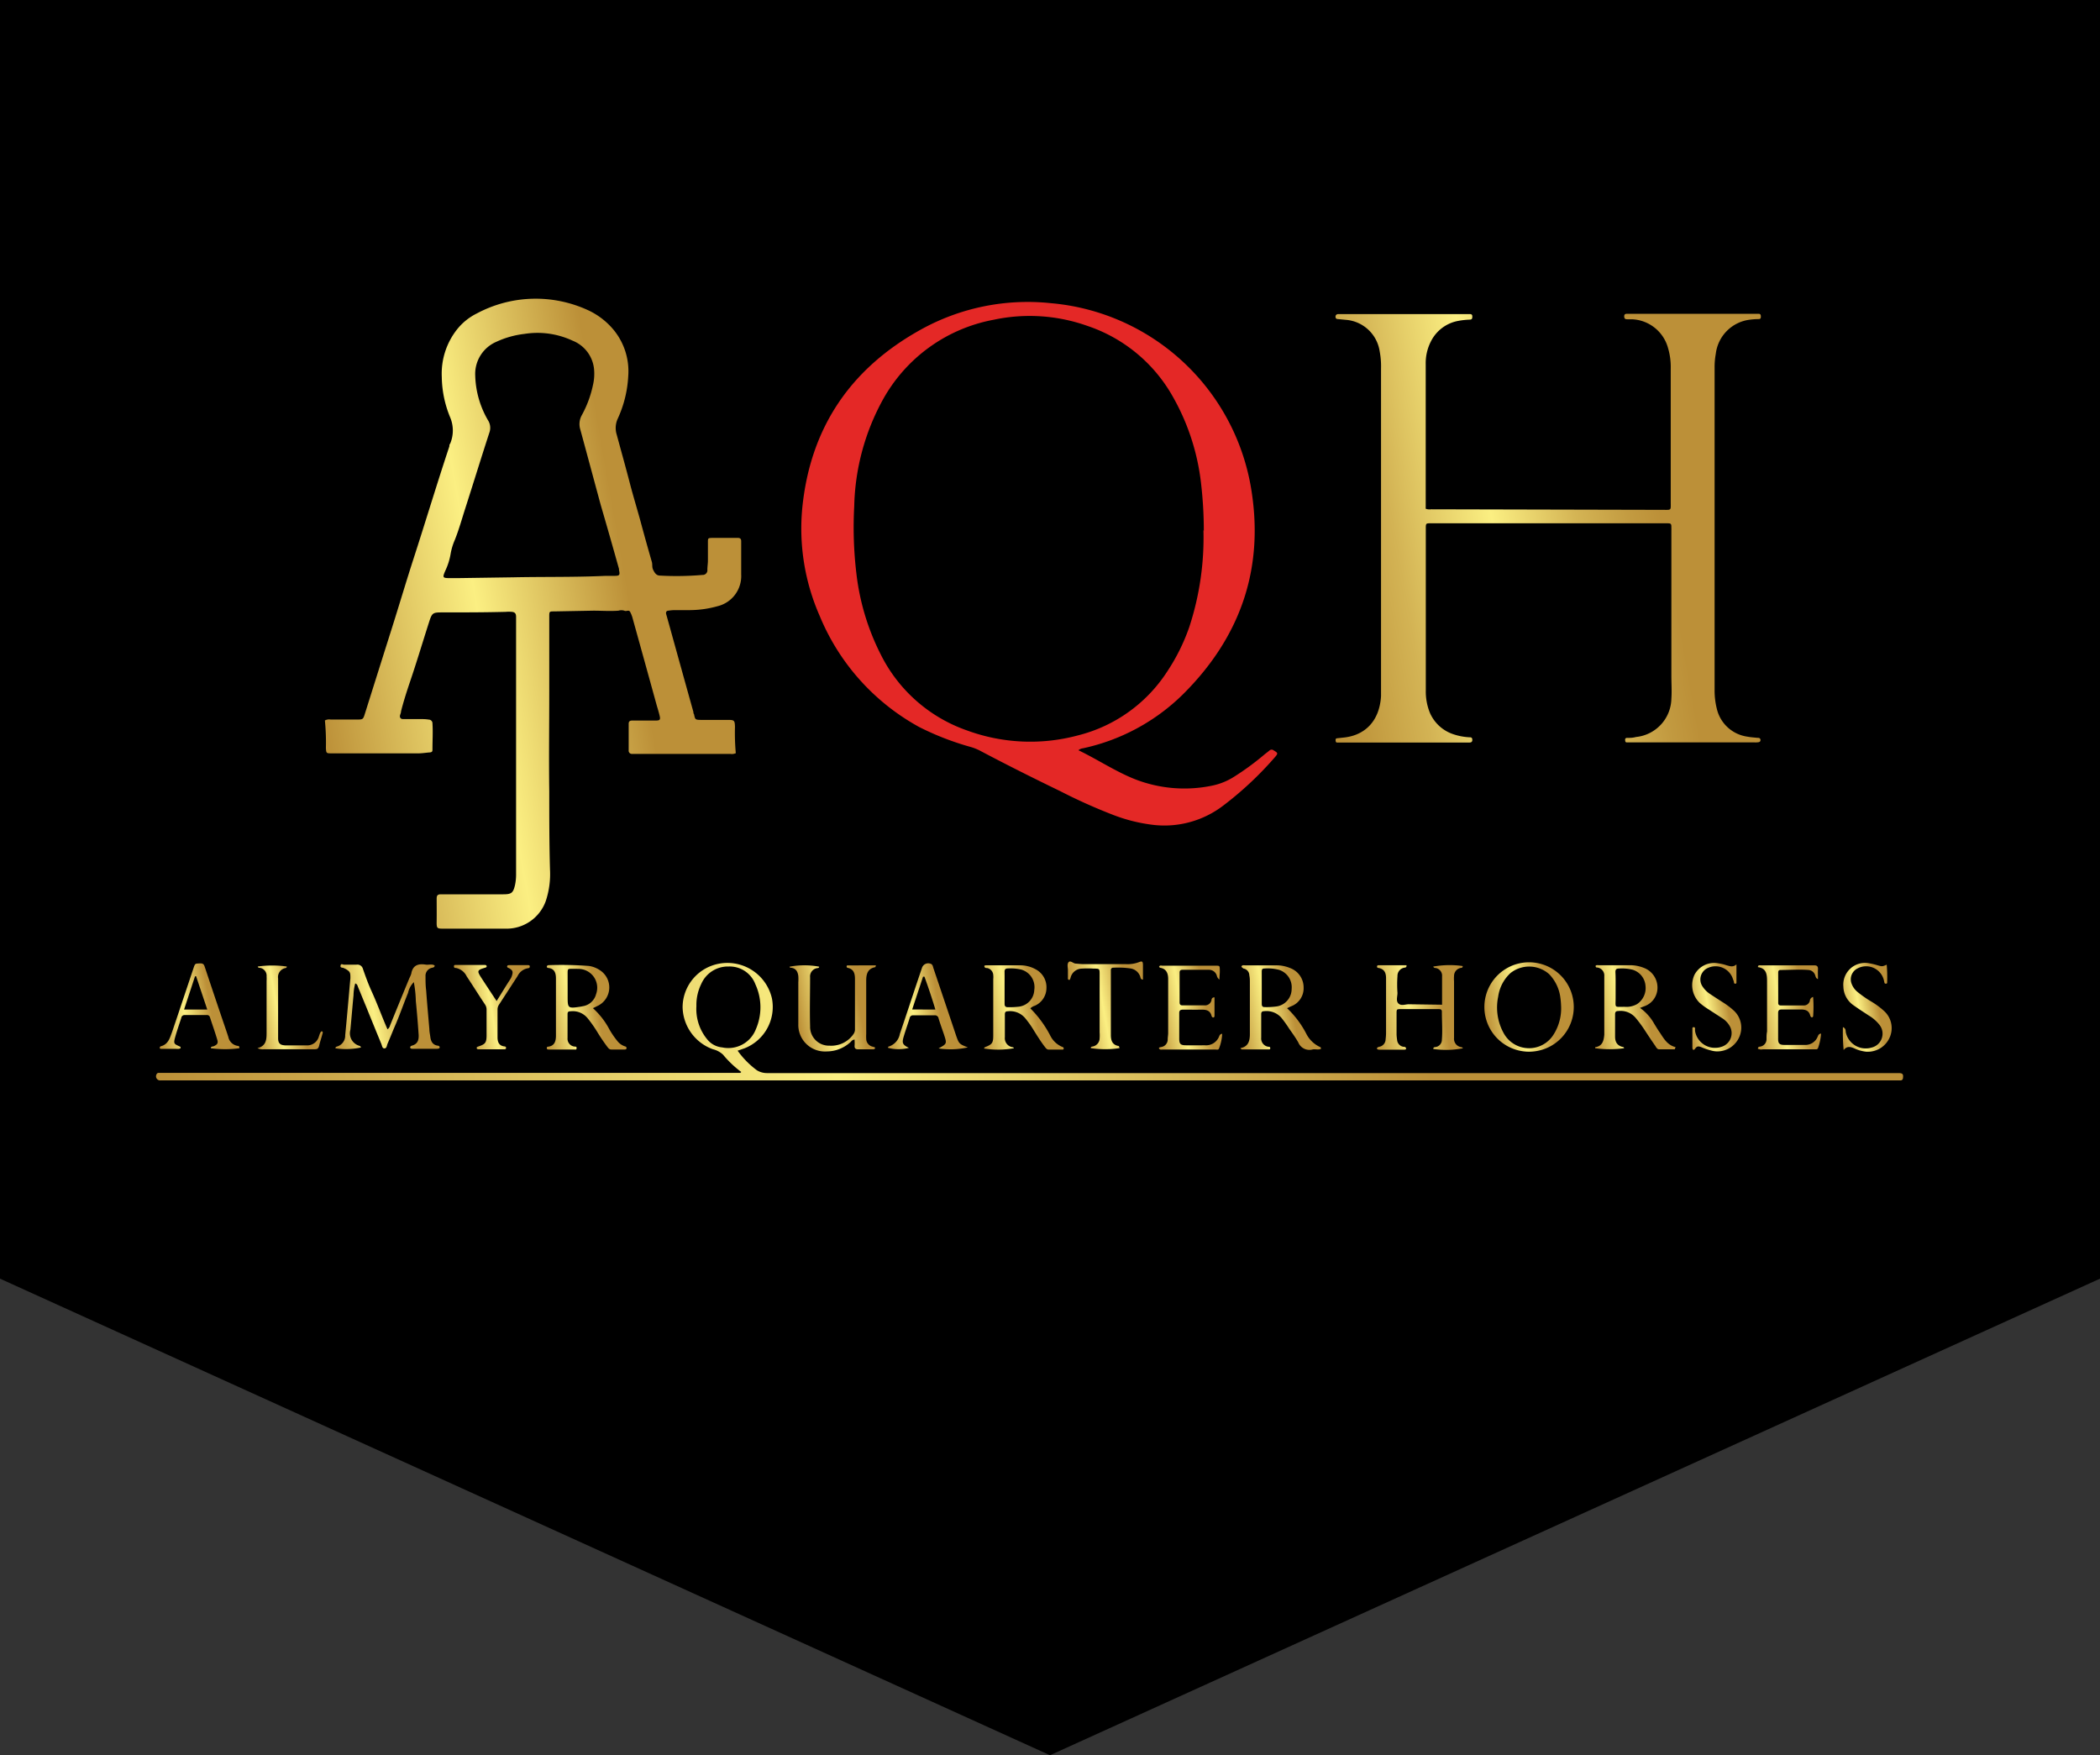 <svg xmlns="http://www.w3.org/2000/svg" xmlns:xlink="http://www.w3.org/1999/xlink" viewBox="0 0 229.78 192.03"><rect x="0" y="0" width="229.78" height="192.03" fill="#333333" stroke="none"/><defs><style>.ec1603a7-5ac6-421f-8326-2ff92f2b22a1{fill:url(#e83a92e7-2b4e-4a60-a1fc-741a3e55cee8);}.b3625158-e7cf-4201-9a4c-4427de12799a{fill:#e42826;}.b955b23d-45c1-4ee7-a6b0-785d93b81575{fill:url(#e4e6baa7-b4fe-4db6-95f6-3fcfef2d3421);}.ffed7d27-a790-48f9-b9b8-069e1283f3ca{fill:url(#eb49bed2-35dd-4d2d-9882-64a3ddf5e8ae);}.e29ff4cd-4b12-4b5c-bd8f-b4d758661257{fill:url(#a21bb6b3-00bf-44c6-ad07-90fe57f42e4e);}.a4781a63-8296-4b01-bdfd-d37313b3d81d{fill:url(#bd754781-b3bf-46d9-93a6-dc93bc0af982);}.b82787e0-2779-4f74-af20-cb6f67626330{fill:url(#ae22e81c-40f0-4df3-ae16-5e30032d26ec);}.ad6521db-363b-41b7-be77-b4778d675040{fill:url(#efd12832-c08e-40cc-b9a1-9b53ace7ad7e);}.ab489599-2dd9-4a7d-a66a-3e196670ef0e{fill:url(#b0604f5d-bd04-4b02-8e7d-41c3154525ba);}.feaddd45-ac80-4bc8-b5e3-300b2e1bdd9a{fill:url(#ae693b32-eb5d-4cde-b451-bacb04fbec0c);}.aecdc344-1520-4975-ba1e-4c66f7ddc75f{fill:url(#e6a61262-23c9-4ad0-8747-872c855ed1b4);}.bb33bf9a-9890-4cba-96ed-8ecd0f27db59{fill:url(#ea178d10-3c57-424e-a133-26794f2041dd);}.a3f551df-68cd-4324-bb88-aa428baf5cca{fill:url(#a2afa504-06e3-41f6-bd55-4b763b089af4);}.abdad3f2-c8a8-4b52-b26e-c4c5184c41b6{fill:url(#a8d47ea6-65cd-4903-9ba2-7fc6fb31bf92);}.f88a045f-516e-4b7e-b140-2b89b77ef21d{fill:url(#b528c123-b9bb-4e1f-9baf-94578621c99a);}.bbf627d4-8b28-4bb6-a392-676af4dbb313{fill:url(#f47364ff-9787-4d99-bc5c-f34628857c58);}.a0b59448-b5ea-441e-ad24-d7d77b18e291{fill:url(#bb8fb79c-3ce3-4a18-a139-12d4ec5b7050);}.ef4d9345-31e0-416e-83cf-38b00373e8ee{fill:url(#b7be68eb-c283-496d-a548-750b8ce19432);}.a8fae872-c075-4bb4-a211-5662c8a60d51{fill:url(#b0b57b20-51b6-420c-8483-5a46a4225eb8);}.b450116d-fdc8-48ff-9483-c0409307075a{fill:url(#f2d9e5eb-e59c-44a5-b9b5-adc07a4ccdc6);}.a7abdcf1-7181-49a6-968e-574f23c4e922{fill:url(#ba79e767-7398-41cf-ad76-696fdfcf5867);}</style><linearGradient id="e83a92e7-2b4e-4a60-a1fc-741a3e55cee8" x1="33.72" y1="71.19" x2="81.75" y2="62.72" gradientUnits="userSpaceOnUse"><stop offset="0" stop-color="#bc9038"/><stop offset="0.39" stop-color="#fbef82"/><stop offset="0.73" stop-color="#bc9038"/></linearGradient><linearGradient id="e4e6baa7-b4fe-4db6-95f6-3fcfef2d3421" x1="142.88" y1="62.44" x2="195.97" y2="53.08" gradientUnits="userSpaceOnUse"><stop offset="0" stop-color="#bc9038"/><stop offset="0.07" stop-color="#c29a3f"/><stop offset="0.19" stop-color="#d3b354"/><stop offset="0.33" stop-color="#efdd74"/><stop offset="0.39" stop-color="#fbef82"/><stop offset="0.44" stop-color="#f0de75"/><stop offset="0.56" stop-color="#d4b454"/><stop offset="0.67" stop-color="#c29a40"/><stop offset="0.73" stop-color="#bc9038"/></linearGradient><linearGradient id="eb49bed2-35dd-4d2d-9882-64a3ddf5e8ae" x1="19.85" y1="133.6" x2="205.27" y2="100.91" xlink:href="#e83a92e7-2b4e-4a60-a1fc-741a3e55cee8"/><linearGradient id="a21bb6b3-00bf-44c6-ad07-90fe57f42e4e" x1="36.12" y1="111.37" x2="48.22" y2="109.23" xlink:href="#e83a92e7-2b4e-4a60-a1fc-741a3e55cee8"/><linearGradient id="bd754781-b3bf-46d9-93a6-dc93bc0af982" x1="149.98" y1="111.09" x2="160.67" y2="109.21" xlink:href="#e83a92e7-2b4e-4a60-a1fc-741a3e55cee8"/><linearGradient id="ae22e81c-40f0-4df3-ae16-5e30032d26ec" x1="87.16" y1="110.95" x2="96.5" y2="109.3" xlink:href="#e83a92e7-2b4e-4a60-a1fc-741a3e55cee8"/><linearGradient id="efd12832-c08e-40cc-b9a1-9b53ace7ad7e" x1="59.19" y1="111.08" x2="67.67" y2="109.59" xlink:href="#e83a92e7-2b4e-4a60-a1fc-741a3e55cee8"/><linearGradient id="b0604f5d-bd04-4b02-8e7d-41c3154525ba" x1="135.21" y1="111.08" x2="143.66" y2="109.59" xlink:href="#e83a92e7-2b4e-4a60-a1fc-741a3e55cee8"/><linearGradient id="ae693b32-eb5d-4cde-b451-bacb04fbec0c" x1="107.02" y1="111.09" x2="115.47" y2="109.6" xlink:href="#e83a92e7-2b4e-4a60-a1fc-741a3e55cee8"/><linearGradient id="e6a61262-23c9-4ad0-8747-872c855ed1b4" x1="173.97" y1="111.09" x2="182.44" y2="109.6" xlink:href="#e83a92e7-2b4e-4a60-a1fc-741a3e55cee8"/><linearGradient id="ea178d10-3c57-424e-a133-26794f2041dd" x1="162.5" y1="111.05" x2="172.13" y2="109.35" xlink:href="#e83a92e7-2b4e-4a60-a1fc-741a3e55cee8"/><linearGradient id="a2afa504-06e3-41f6-bd55-4b763b089af4" x1="126.22" y1="110.9" x2="134.07" y2="109.51" xlink:href="#e83a92e7-2b4e-4a60-a1fc-741a3e55cee8"/><linearGradient id="a8d47ea6-65cd-4903-9ba2-7fc6fb31bf92" x1="191.72" y1="110.9" x2="199.6" y2="109.51" xlink:href="#e83a92e7-2b4e-4a60-a1fc-741a3e55cee8"/><linearGradient id="b528c123-b9bb-4e1f-9baf-94578621c99a" x1="96.58" y1="111.31" x2="105.06" y2="109.82" xlink:href="#e83a92e7-2b4e-4a60-a1fc-741a3e55cee8"/><linearGradient id="f47364ff-9787-4d99-bc5c-f34628857c58" x1="16.89" y1="111.32" x2="25.34" y2="109.83" xlink:href="#e83a92e7-2b4e-4a60-a1fc-741a3e55cee8"/><linearGradient id="bb8fb79c-3ce3-4a18-a139-12d4ec5b7050" x1="184.49" y1="110.77" x2="190.72" y2="109.68" xlink:href="#e83a92e7-2b4e-4a60-a1fc-741a3e55cee8"/><linearGradient id="b7be68eb-c283-496d-a548-750b8ce19432" x1="50.55" y1="110.57" x2="58.63" y2="109.15" xlink:href="#e83a92e7-2b4e-4a60-a1fc-741a3e55cee8"/><linearGradient id="b0b57b20-51b6-420c-8483-5a46a4225eb8" x1="201.01" y1="110.77" x2="207.17" y2="109.68" xlink:href="#e83a92e7-2b4e-4a60-a1fc-741a3e55cee8"/><linearGradient id="f2d9e5eb-e59c-44a5-b9b5-adc07a4ccdc6" x1="117.45" y1="110.42" x2="125.68" y2="108.97" xlink:href="#e83a92e7-2b4e-4a60-a1fc-741a3e55cee8"/><linearGradient id="ba79e767-7398-41cf-ad76-696fdfcf5867" x1="27.51" y1="110.94" x2="34.74" y2="109.66" xlink:href="#e83a92e7-2b4e-4a60-a1fc-741a3e55cee8"/></defs><g id="f90d438d-b030-43ba-86ba-fa5a35c0304a" data-name="Layer 2"><g id="a1ca4443-35ba-4569-968d-054fcfc14a93" data-name="Layer 1"><polygon points="229.78 139.89 114.89 192.03 0 139.89 0 0 229.78 0 229.78 139.89"/><path class="ec1603a7-5ac6-421f-8326-2ff92f2b22a1" d="M80.51,82.4a1,1,0,0,1-.59.08H70c-.27,0-.55,0-.83,0a.35.35,0,0,1-.38-.4c0-1,0-1.93,0-2.89,0-.28.14-.36.39-.36l2.57,0c.44,0,.53-.08.43-.51s-.2-.74-.31-1.11q-1.32-4.79-2.65-9.57a3.09,3.09,0,0,0-.28-.71c-.14-.25-.41,0-.63-.12a1.1,1.1,0,0,0-.63,0c-.92.07-1.84,0-2.76,0l-4.29.08c-.51,0-.53,0-.53.55,0,1.83,0,3.67,0,5.51,0,.92,0,1.84,0,2.75,0,3.64-.05,7.27,0,10.9,0,2.84,0,5.68.08,8.53a9.31,9.31,0,0,1-.47,3.47,4.56,4.56,0,0,1-4.38,3H48.93c-.11,0-.21,0-.32,0-.83,0-.84,0-.83-.86s0-1.62,0-2.44c0-.33.11-.46.45-.46.72,0,1.45,0,2.18,0h4.67c.89,0,1.07-.16,1.27-1a5.54,5.54,0,0,0,.12-1.15c0-1.3,0-2.6,0-3.9,0-4.06,0-8.12,0-12.18s0-8.08,0-12.12c0-.36-.12-.51-.45-.55a4.1,4.1,0,0,0-.7,0C53,67,50.75,67,48.5,67c-1.16,0-1.22,0-1.58,1.15-.72,2.25-1.4,4.53-2.17,6.77-.33,1-.62,1.92-.87,2.9,0,.15-.07.29-.11.44s0,.4.3.41l1.86,0c.32,0,.64,0,1,.06a.4.4,0,0,1,.39.41c.06.94,0,1.88,0,2.82,0,.22,0,.34-.32.36s-.81.1-1.22.1l-9.48,0c-.59,0-.61,0-.64-.6a24.83,24.83,0,0,0-.11-3,1,1,0,0,1,.64-.1c.94,0,1.88,0,2.82,0,.72,0,.72,0,.94-.71q1.47-4.67,2.95-9.35c.79-2.5,1.53-5,2.34-7.51,1.33-4.1,2.57-8.23,3.93-12.32,0-.1,0-.2.09-.3a3.69,3.69,0,0,0,0-2.86,11.93,11.93,0,0,1-.92-4.42A7.81,7.81,0,0,1,50,36.05a6.38,6.38,0,0,1,2.18-1.76,13.67,13.67,0,0,1,12.15-.36,8,8,0,0,1,2.78,2.12,7.13,7.13,0,0,1,1.63,5.12,12.63,12.63,0,0,1-1.15,4.64,2.44,2.44,0,0,0-.11,1.74c.49,1.81,1,3.62,1.47,5.44.37,1.41.8,2.8,1.18,4.21s.78,2.84,1.19,4.26c.09.28,0,.57.14.86s.32.64.73.65a33.07,33.07,0,0,0,4.67-.07.51.51,0,0,0,.54-.57c0-.34.06-.68.06-1,0-.66,0-1.32,0-2,0-.44,0-.47.47-.48.94,0,1.88,0,2.82,0,.24,0,.35.11.35.35s0,.38,0,.57v3.08a3.39,3.39,0,0,1-2.58,3.47,11.43,11.43,0,0,1-3,.43c-.58,0-1.15,0-1.73,0a4.62,4.62,0,0,0-.64.06c-.24,0-.32.18-.25.41s.17.61.26.92q1.35,4.88,2.71,9.75c0,.08,0,.16.07.25.12.57.12.61.71.62,1,0,2,0,3,0,.7,0,.75.06.77.77A24.71,24.71,0,0,0,80.51,82.4ZM66.28,63c.34,0,.69,0,1,0,.52,0,.57-.11.45-.64l0-.12c-.65-2.32-1.31-4.64-2-7C65,52.55,64.26,49.79,63.5,47a2,2,0,0,1,.14-1.54,11.91,11.91,0,0,0,1.23-3.28A5.45,5.45,0,0,0,65,40.38a3.74,3.74,0,0,0-2.35-3.11,9.08,9.08,0,0,0-5.26-.74,10,10,0,0,0-3.07.86A3.83,3.83,0,0,0,52,41.12,10.21,10.21,0,0,0,53.41,46a1.53,1.53,0,0,1,.14,1.32c-.9,2.76-1.75,5.53-2.64,8.3-.37,1.15-.69,2.31-1.14,3.44a6.65,6.65,0,0,0-.47,1.57,7,7,0,0,1-.58,1.82c-.31.73-.3.79.46.8H50l6.21-.09C59.54,63.09,62.91,63.16,66.28,63Z"/><path class="b3625158-e7cf-4201-9a4c-4427de12799a" d="M118,82.08c2.08,1,4,2.29,6.14,3.15a14.87,14.87,0,0,0,8.55.71A7.17,7.17,0,0,0,135,85a28.91,28.91,0,0,0,3.31-2.42c.19-.16.41-.31.6-.48a.35.35,0,0,1,.46,0c.47.27.49.33.13.74a37.36,37.36,0,0,1-5.7,5.33,10.6,10.6,0,0,1-7.48,2.09,18,18,0,0,1-4.58-1.13A60,60,0,0,1,116,86.55c-3-1.45-5.93-2.92-8.86-4.47a5.78,5.78,0,0,0-.9-.35,30.67,30.67,0,0,1-5.66-2.19,24.51,24.51,0,0,1-10.9-12.18,23.72,23.72,0,0,1-1.89-11.84c.89-8.76,5.3-15.23,13-19.48A24.1,24.1,0,0,1,115,33.17,24.35,24.35,0,0,1,136.82,53c1.61,8.91-.95,16.59-7.42,23a22.25,22.25,0,0,1-10.92,5.87A.91.91,0,0,0,118,82.08Zm13.72-24a44.85,44.85,0,0,0-.3-5.18,24.82,24.82,0,0,0-3.15-9.61,16.88,16.88,0,0,0-9.3-7.64,18.85,18.85,0,0,0-10.23-.67,17.5,17.5,0,0,0-12.1,8.68,25.3,25.3,0,0,0-3.17,11.7,42.76,42.76,0,0,0,.24,7.42,26.18,26.18,0,0,0,2.7,8.9,16.66,16.66,0,0,0,9.42,8.24,20.08,20.08,0,0,0,12.1.54,16.36,16.36,0,0,0,9.79-7,21.59,21.59,0,0,0,2.41-4.86A31.38,31.38,0,0,0,131.68,58Z"/><path class="b955b23d-45c1-4ee7-a6b0-785d93b81575" d="M156,55.66a1.26,1.26,0,0,0,.6.06l25.32.06c1,0,.89.1.89-.89q0-7.28,0-14.55a7.29,7.29,0,0,0-.3-2.28,4.27,4.27,0,0,0-3.95-3.13l-.45,0c-.2,0-.38,0-.39-.3s.17-.3.38-.3.21,0,.32,0h14c.2,0,.25.11.25.28s0,.29-.24.3a7.75,7.75,0,0,0-1,.07,4.27,4.27,0,0,0-3.69,3.73,7.93,7.93,0,0,0-.13,1.46l0,35.27a8.23,8.23,0,0,0,.24,2.09,4,4,0,0,0,3.33,3.06c.36.07.72.09,1.08.13.17,0,.36,0,.37.24s-.22.25-.4.26-.22,0-.33,0H178c-.18,0-.17-.16-.18-.29a.18.18,0,0,1,.19-.2c.32,0,.64,0,1-.1a4.3,4.3,0,0,0,3.87-4.19c.06-.83,0-1.66,0-2.5V58a1.2,1.2,0,0,0,0-.19c0-.55,0-.56-.57-.56H156.57c-.55,0-.56,0-.56.57V72.21c0,1.11,0,2.22,0,3.34a6.18,6.18,0,0,0,.45,2.44A4.25,4.25,0,0,0,159,80.32a6.54,6.54,0,0,0,1.75.34c.19,0,.34,0,.35.27s-.16.31-.37.31h-.39l-13.59,0h-.45c-.12,0-.16-.12-.16-.24s0-.21.16-.23l.64-.07c2.38-.21,4-1.78,4.17-4.53,0-.25,0-.51,0-.77q0-17.54,0-35.07a8.74,8.74,0,0,0-.15-1.91,4.06,4.06,0,0,0-3.71-3.43l-.83-.08c-.18,0-.29-.07-.29-.26s.13-.29.33-.29.21,0,.32,0l13.65,0h.39c.17,0,.28.06.28.25s0,.34-.26.36a8.23,8.23,0,0,0-1.4.16,4.18,4.18,0,0,0-2.85,2.18,5.21,5.21,0,0,0-.59,2.54c0,5.2,0,10.39,0,15.58A2.77,2.77,0,0,0,156,55.66Z"/><path class="ffed7d27-a790-48f9-b9b8-069e1283f3ca" d="M81.11,117.28a11.38,11.38,0,0,1-2-1.9,2.49,2.49,0,0,0-1.11-.59,5,5,0,0,1-3.31-4.58,4.86,4.86,0,0,1,3.16-4.55,5,5,0,0,1,6.61,3.55,4.86,4.86,0,0,1-3,5.48l-.75.26a9.62,9.62,0,0,0,2.12,2.15,2.12,2.12,0,0,0,1.1.3c4.08,0,8.16,0,12.24,0H207.75c.44,0,.53.13.47.54a.26.26,0,0,1-.3.26H17.57a.45.45,0,0,1-.44-.67.24.24,0,0,1,.25-.15H81Zm-4.91-7.21a5.2,5.2,0,0,0,1.26,3.73,2.36,2.36,0,0,0,1.56.79,3.23,3.23,0,0,0,3.69-2,6,6,0,0,0-.06-4.91,3,3,0,0,0-2.92-1.94,3.18,3.18,0,0,0-3,1.91A5.19,5.19,0,0,0,76.2,110.07Z"/><path class="e29ff4cd-4b12-4b5c-bd8f-b4d758661257" d="M36.7,114.69a.19.19,0,0,1,.15-.19,1.23,1.23,0,0,0,.92-1.24c.13-1.32.25-2.64.37-4,.07-.75.13-1.5.2-2.24,0-.58,0-.7-.5-1l-.23-.11c-.14-.07-.4,0-.35-.27s.25-.1.39-.1c.45,0,.9,0,1.35,0a.62.62,0,0,1,.71.46c.28.8.56,1.59.91,2.36.64,1.38,1.15,2.82,1.78,4.25a.7.7,0,0,0,.28-.42q1.05-2.59,2.12-5.19a2.76,2.76,0,0,0,.2-.47c.15-.91.74-1.13,1.56-1,.34.06.71-.1,1,.1,0,.21-.18.22-.29.25a.89.89,0,0,0-.71.94c0,.52,0,1,.07,1.54.1,1.41.23,2.81.35,4.22,0,.27.06.55.1.82.06.51.24.91.81,1,.1,0,.22.06.22.19s-.18.15-.3.15H45.16c-.1,0-.23,0-.27-.11s.07-.2.17-.23c.7-.18.79-.71.74-1.3-.08-1.19-.18-2.39-.3-3.58a12.57,12.57,0,0,0-.22-2.07,2.37,2.37,0,0,0-.63,1.17c-.5,1.23-.93,2.48-1.46,3.69-.27.63-.52,1.27-.79,1.89-.08.19-.08.49-.33.5s-.26-.29-.34-.48c-.56-1.36-1.12-2.72-1.67-4.09-.3-.71-.58-1.42-.88-2.13-.06-.15-.08-.33-.31-.41a5.24,5.24,0,0,0-.19,1.3c-.12,1.26-.22,2.51-.34,3.77a1.42,1.42,0,0,0,1,1.76.26.26,0,0,1,.16.18A7.91,7.91,0,0,1,36.7,114.69Z"/><path class="a4781a63-8296-4b01-bdfd-d37313b3d81d" d="M157.79,109.92c0-1.09,0-2.1,0-3.1a.85.85,0,0,0-.72-.92.26.26,0,0,1-.25-.15,10,10,0,0,1,3.23-.06c0,.21-.14.19-.24.21a.89.89,0,0,0-.71.87,3.76,3.76,0,0,0,0,.58c0,1.9,0,3.8,0,5.7,0,.17,0,.34,0,.51a.92.92,0,0,0,.78,1,.51.51,0,0,1,.17.07s0,0,0,.06a9.61,9.61,0,0,1-3.22.07c0-.2.13-.19.24-.21a.8.8,0,0,0,.7-.8c.08-1,0-2,0-3.08,0-.23-.15-.27-.34-.27h-1.41c-.89,0-1.79,0-2.69,0-.51,0-.52,0-.52.49,0,.77,0,1.53,0,2.3a5.7,5.7,0,0,0,.06.58.82.82,0,0,0,.68.75c.11,0,.26,0,.3.17s-.19.15-.32.15H151c-.12,0-.29,0-.33-.11s.14-.19.25-.21a.83.83,0,0,0,.69-.81,5.49,5.49,0,0,0,.05-.7V107.4c0-.13,0-.25,0-.38,0-.54-.15-1-.82-1.12-.09,0-.17-.05-.17-.15s.07-.15.16-.15c1,0,2,0,3.07,0,0,0,0,0,0,.06,0,.2-.14.19-.24.21a.9.9,0,0,0-.75.91,12.67,12.67,0,0,0,0,1.85c0,.4-.19.9.12,1.17s.74.07,1.12.07Z"/><path class="b82787e0-2779-4f74-af20-cb6f67626330" d="M95.85,105.61c-.06.16-.06.19-.07.2-.83.15-1,.74-1,1.47,0,2,0,3.89,0,5.84a4.35,4.35,0,0,0,0,.51.89.89,0,0,0,.71.88,2,2,0,0,1,.26.09c0,.21-.14.19-.24.2-.53,0-1.06,0-1.6,0-.31,0-.42-.12-.4-.41s0-.43,0-.65c-.26,0-.34.18-.47.29a3.86,3.86,0,0,1-2.57,1,2.91,2.91,0,0,1-3.12-3c0-1.51,0-3,0-4.55a5.47,5.47,0,0,0,0-.7c-.06-.46-.24-.82-.76-.9-.08,0-.18,0-.2-.12a8.68,8.68,0,0,1,3.24,0c0,.11-.08.14-.16.15a.92.92,0,0,0-.83,1c0,1.79-.05,3.59,0,5.38a2.06,2.06,0,0,0,2.13,2.11,2.94,2.94,0,0,0,2.64-1.3.88.88,0,0,0,.14-.54v-5.45c0-.56-.11-1.08-.78-1.22a.15.15,0,0,1-.13-.18c0-.09.09-.09.15-.09Z"/><path class="ad6521db-363b-41b7-be77-b4778d675040" d="M64.88,110.3a8.4,8.4,0,0,1,1.8,2.32,9.2,9.2,0,0,0,.87,1.27,1.73,1.73,0,0,0,.88.6.17.17,0,0,1,.12.2c0,.1-.1.13-.19.13H66.89c-.23,0-.33-.16-.45-.31a19.83,19.83,0,0,1-1.11-1.65,13.78,13.78,0,0,0-1-1.42,2.11,2.11,0,0,0-1.93-.8c-.21,0-.3.08-.3.3,0,.87,0,1.75,0,2.62a.86.86,0,0,0,.78.94c.11,0,.23,0,.21.19s-.15.13-.25.13H60.06c-.11,0-.23,0-.23-.15s.07-.15.16-.16c.69-.09.83-.59.84-1.17v-6.28c0-.57-.13-1.08-.83-1.16-.09,0-.17-.05-.17-.15s.12-.16.22-.16a40.76,40.76,0,0,1,4.42.09,3,3,0,0,1,1.28.54,2.24,2.24,0,0,1-.28,3.79Zm-2-4.31h-.25c-.51,0-.52,0-.52.52v2.44c0,1.37,0,1.4,1.43,1.18l.25-.05a1.78,1.78,0,0,0,1.43-1.31A2.06,2.06,0,0,0,63.34,106Z"/><path class="ab489599-2dd9-4a7d-a66a-3e196670ef0e" d="M135.83,105.73c.11-.18.28-.12.42-.12h3.39a3.82,3.82,0,0,1,1.5.29,2.26,2.26,0,0,1,1.5,2.12,2.11,2.11,0,0,1-1.41,2.09l-.4.19a10.47,10.47,0,0,1,2.09,2.77,3.16,3.16,0,0,0,1.59,1.51s0,.08.05.15c-.31.18-.66,0-1,.1a1.31,1.31,0,0,1-1.5-.78c-.29-.52-.64-1-1-1.51a12.51,12.51,0,0,0-.86-1.2,2.16,2.16,0,0,0-1.9-.71c-.22,0-.3.12-.3.32,0,.86,0,1.71,0,2.57a.91.91,0,0,0,.8,1c.08,0,.18,0,.19.14s-.06.15-.16.15c-1,0-2,0-3,0,0,0,0-.06-.07-.09s0-.06,0-.06c.86-.17,1-.82,1-1.54v-3.78c0-.62,0-1.24,0-1.86,0-.26,0-.51-.06-.77a.76.76,0,0,0-.66-.75C136,105.89,135.9,105.9,135.83,105.73Zm2.23,2.31h0c0,.59,0,1.19,0,1.79,0,.23.08.36.33.35a7.85,7.85,0,0,0,1.28-.07,1.93,1.93,0,0,0,1.66-1.91,2,2,0,0,0-1.36-2.09,4.77,4.77,0,0,0-1.64-.15c-.25,0-.27.16-.27.35Z"/><path class="feaddd45-ac80-4bc8-b5e3-300b2e1bdd9a" d="M107.66,114.71c.06-.08.07-.13.1-.14.8-.31.92-.44.92-1.3q0-3.08,0-6.15a2.27,2.27,0,0,0,0-.45.82.82,0,0,0-.66-.76c-.12,0-.26,0-.31-.16s.17-.14.27-.14c1.24,0,2.48,0,3.72,0a3.43,3.43,0,0,1,1.59.42,2.21,2.21,0,0,1,1.21,2.1,2.12,2.12,0,0,1-1.29,1.91,1.12,1.12,0,0,0-.47.28,12,12,0,0,1,2.19,3,2.56,2.56,0,0,0,1.34,1.23.15.15,0,0,1,.11.2c0,.08-.09.08-.15.08h-1.47c-.23,0-.33-.17-.45-.32-.43-.56-.8-1.16-1.17-1.75a10.87,10.87,0,0,0-1-1.41,2.16,2.16,0,0,0-1.9-.71c-.23,0-.29.14-.29.33,0,.84,0,1.67,0,2.5a1,1,0,0,0,.85,1.1.16.16,0,0,1,.14.11A9.79,9.79,0,0,1,107.66,114.71Zm2.26-6.68c0,.59,0,1.19,0,1.79,0,.27.11.38.38.37a8.18,8.18,0,0,0,1.21-.06,1.92,1.92,0,0,0,1.66-1.83,2,2,0,0,0-1.41-2.22,5.06,5.06,0,0,0-1.45-.13c-.33,0-.4.13-.39.42C109.93,106.92,109.92,107.47,109.92,108Z"/><path class="aecdc344-1520-4975-ba1e-4c66f7ddc75f" d="M183.25,114.8h-1.7c-.22,0-.32-.2-.42-.36-.39-.56-.77-1.13-1.14-1.7a14.37,14.37,0,0,0-1-1.36,2.16,2.16,0,0,0-1.94-.77c-.25,0-.33.13-.33.36,0,.81,0,1.62,0,2.43,0,.58.21,1,.87,1.15.08,0,.1.07.12.13a11.55,11.55,0,0,1-3.17,0s0-.11,0-.11c.81-.12.94-.72,1-1.37,0-.94,0-1.88,0-2.82s0-1.92,0-2.88c0-.23,0-.47,0-.7a.88.88,0,0,0-.77-.95c-.09,0-.17,0-.18-.15s.26-.1.4-.1q1.66,0,3.33,0a3.87,3.87,0,0,1,1.5.27,2.3,2.3,0,0,1,1.54,2.15,2.15,2.15,0,0,1-1.5,2.09l-.41.16A5.19,5.19,0,0,1,181,112c.21.34.42.69.64,1,.43.66.83,1.35,1.7,1.56ZM176.78,108h0c0,.38,0,.77,0,1.15,0,1.16-.19,1,1,1a2.36,2.36,0,0,0,1.35-.3,2.11,2.11,0,0,0,.92-2,2,2,0,0,0-1.38-1.75,4.88,4.88,0,0,0-1.52-.14c-.32,0-.4.13-.39.42C176.79,106.92,176.78,107.48,176.78,108Z"/><path class="bb33bf9a-9890-4cba-96ed-8ecd0f27db59" d="M172.2,110.14a4.89,4.89,0,0,1-9.78.06,4.89,4.89,0,0,1,9.78-.06Zm-1.39-.12a7.88,7.88,0,0,0-.07-.83,4.49,4.49,0,0,0-1.23-2.61,3.29,3.29,0,0,0-4.25-.11,4.32,4.32,0,0,0-1.33,2.56,5.79,5.79,0,0,0,.6,4,3.16,3.16,0,0,0,5.47.14A5.35,5.35,0,0,0,170.81,110Z"/><path class="a3f551df-68cd-4324-bb88-aa428baf5cca" d="M133.43,107.17a.71.71,0,0,1-.29-.44.89.89,0,0,0-.87-.63l-2.89,0c-.2,0-.31.08-.31.3q0,1.64,0,3.27c0,.26.13.33.36.32h2.37a.72.72,0,0,0,.76-.56c0-.12.05-.25.2-.3s.13,0,.13.11c0,.62,0,1.23,0,1.85,0,.08,0,.18-.09.22s-.21-.06-.23-.16c-.15-.61-.59-.7-1.13-.69s-1.32,0-2,0c-.31,0-.42.11-.41.41,0,.92,0,1.84,0,2.76,0,.58.14.72.71.73s1.41,0,2.12,0a1.53,1.53,0,0,0,1.5-.89c.07-.15.1-.34.37-.37a5,5,0,0,1-.34,1.59c-.06.21-.28.13-.44.13h-5.7c-.14,0-.3.06-.41-.08s.11-.17.2-.19a.83.83,0,0,0,.73-.84c0-.23.05-.47.05-.7,0-1.84,0-3.67,0-5.51,0-.13,0-.26,0-.38,0-.63-.19-1.15-.93-1.25,0,0,0-.06-.07-.1.08-.2.25-.12.39-.12H133c.46,0,.46,0,.47.46S133.43,106.73,133.43,107.17Z"/><path class="abdad3f2-c8a8-4b52-b26e-c4c5184c41b6" d="M198.39,109.07a13.86,13.86,0,0,1,0,2.13.23.23,0,0,1-.08.09.12.12,0,0,1-.16-.05.26.26,0,0,1-.07-.11c-.14-.61-.59-.7-1.12-.69s-1.32,0-2,0c-.31,0-.4.11-.4.41,0,.94,0,1.88,0,2.82,0,.5.16.64.66.65.75,0,1.5,0,2.25,0a1.45,1.45,0,0,0,1.39-.84c.08-.16.11-.38.4-.4a6,6,0,0,1-.32,1.54.22.22,0,0,1-.23.18h-5.83a.87.87,0,0,1-.53-.06c0-.24.16-.22.26-.24a.81.81,0,0,0,.68-.81c0-.28,0-.56.06-.83v-5.38c0-.77,0-1.54-1-1.67,0-.25.19-.2.3-.2,1.95,0,3.89,0,5.83,0,.33,0,.46.1.44.44s0,.67,0,1.07c-.26-.11-.25-.3-.31-.44a.83.83,0,0,0-.72-.56c-1-.08-2,0-3.07,0-.19,0-.25.11-.25.29v3.33c0,.19.11.26.28.26h2.5a.67.67,0,0,0,.68-.49A.47.47,0,0,1,198.39,109.07Z"/><path class="f88a045f-516e-4b7e-b140-2b89b77ef21d" d="M102.7,114.7c.92-.51.92-.51.59-1.52-.2-.59-.41-1.17-.59-1.76a.4.4,0,0,0-.45-.34q-1.16,0-2.31,0a.37.37,0,0,0-.41.31c-.19.63-.42,1.25-.61,1.89-.26.83-.2,1,.53,1.36a4.54,4.54,0,0,1-2.28,0c0-.07,0-.14.09-.15a1.77,1.77,0,0,0,1.2-1.37c.42-1.24.83-2.47,1.24-3.7s.78-2.35,1.18-3.52a.72.72,0,0,1,1-.44c.19.09.2.31.26.48l1.8,5.34.63,1.88c.36,1.05.36,1.05,1.33,1.43A8.65,8.65,0,0,1,102.7,114.7Zm-.35-4.25c-.38-1.26-.77-2.43-1.2-3.6H101l-1.19,3.59Z"/><path class="bbf627d4-8b28-4bb6-a392-676af4dbb313" d="M26.2,114.68a11.58,11.58,0,0,1-3.13,0c0-.22.2-.17.32-.22.37-.17.5-.32.39-.69-.25-.84-.54-1.66-.81-2.49a.32.32,0,0,0-.35-.23c-.81,0-1.62,0-2.43,0a.35.35,0,0,0-.35.3c-.23.71-.48,1.42-.68,2.14s-.1.72.51,1c.07,0,.09.08.1.18-.19.14-.43.07-.65.08-.49,0-1,0-1.47,0-.09,0-.17,0-.17-.14a.19.19,0,0,1,.1-.14c.83-.2,1-.9,1.25-1.57.79-2.32,1.56-4.64,2.35-7,.17-.5.17-.47.65-.5s.5.17.61.49c.78,2.34,1.57,4.69,2.36,7l.18.54a1.22,1.22,0,0,0,1.1,1,.3.3,0,0,1,.1.07S26.19,114.66,26.2,114.68Zm-4.74-7.87h-.12l-1.2,3.64h2.54Z"/><path class="a0b59448-b5ea-441e-ad24-d7d77b18e291" d="M190,105.51v2a.11.11,0,0,1-.13.11.13.13,0,0,1-.14-.1c0-.15-.07-.29-.12-.43a2,2,0,0,0-2.76-1.18,1.37,1.37,0,0,0-.53,2.06,2.79,2.79,0,0,0,.77.76c.46.31.93.61,1.4.91a8.48,8.48,0,0,1,1.22.92,2.54,2.54,0,0,1,.52,3.06,2.6,2.6,0,0,1-2.85,1.35,7.15,7.15,0,0,1-1.21-.4c-.25-.1-.47-.16-.67.13s-.32.14-.32-.1c0-.68,0-1.37,0-2.05,0-.09,0-.17.14-.17s.14.07.15.16a2.06,2.06,0,0,0,0,.26,2.22,2.22,0,0,0,2.91,1.72,1.56,1.56,0,0,0,.87-2.29,2.43,2.43,0,0,0-.74-.79l-1.54-1a7,7,0,0,1-1-.73,2.7,2.7,0,0,1-.56-3.07,2.44,2.44,0,0,1,2.59-1.25,5,5,0,0,1,.93.22C189.31,105.71,189.63,105.84,190,105.51Z"/><path class="ef4d9345-31e0-416e-83cf-38b00373e8ee" d="M54.34,109.52c.54-.86,1-1.63,1.51-2.41a1.65,1.65,0,0,0,.18-.41c.12-.4.06-.55-.32-.77-.09-.05-.23-.07-.22-.2s.14-.14.25-.14h2c.11,0,.23,0,.23.15s-.11.18-.21.19a1.54,1.54,0,0,0-1.13.86l-2,3.08a1,1,0,0,0-.19.53c0,1,0,2,0,3.08,0,.51.15.93.75,1,.1,0,.21.06.18.2s-.16.12-.26.12H52.41c-.1,0-.23,0-.25-.13s.11-.15.21-.19c.71-.24.85-.39.87-1.12,0-1,0-2,0-2.95a1,1,0,0,0-.18-.53c-.67-1-1.32-2.05-2-3.07a1.65,1.65,0,0,0-1.17-.91c-.1,0-.22,0-.22-.18s.14-.15.24-.15H53c.1,0,.23,0,.25.13s-.1.15-.2.18c-.84.25-.87.34-.4,1.07S53.74,108.61,54.34,109.52Z"/><path class="a8fae872-c075-4bb4-a211-5662c8a60d51" d="M206.44,105.54a15.23,15.23,0,0,1,.05,1.91c0,.09,0,.17-.14.17s-.14-.07-.17-.16a2.49,2.49,0,0,0-.09-.37,2,2,0,0,0-2.82-1.15,1.33,1.33,0,0,0-.67,1.68,2.06,2.06,0,0,0,.67.92,12.4,12.4,0,0,0,1.43,1,8.56,8.56,0,0,1,1.49,1.1,2.53,2.53,0,0,1,.48,3.06,2.59,2.59,0,0,1-2.81,1.31,3.71,3.71,0,0,1-.91-.29c-.43-.19-.83-.33-1.22.16a20.85,20.85,0,0,1-.08-2.51c.35.15.28.41.32.59a2.23,2.23,0,0,0,2.81,1.65,1.56,1.56,0,0,0,.87-2.49,4.23,4.23,0,0,0-1.14-1c-.59-.39-1.19-.77-1.76-1.18a2.55,2.55,0,0,1-1.05-2,2.38,2.38,0,0,1,2.78-2.56,6.82,6.82,0,0,1,.87.2C205.94,105.75,205.94,105.76,206.44,105.54Z"/><path class="b450116d-fdc8-48ff-9483-c0409307075a" d="M122.51,114.67a10.7,10.7,0,0,1-3.16,0c0-.16.11-.16.2-.18a.92.92,0,0,0,.77-.9,4.5,4.5,0,0,0,0-.64v-6.34c0-.64,0-.64-.68-.64a9,9,0,0,0-1.27,0,1.29,1.29,0,0,0-1.23,1,.94.94,0,0,1-.1.23l-.06,0c-.17,0-.13-.19-.13-.3,0-.26,0-.51,0-.77s-.12-.66.08-.87.49.14.76.16.59.06.89.06h4.61a3.54,3.54,0,0,0,1.44-.22c.34-.14.42-.07.43.28,0,.53,0,1.06,0,1.63-.28,0-.26-.26-.32-.39a1.34,1.34,0,0,0-1.05-.83,9.59,9.59,0,0,0-1.85-.08.25.25,0,0,0-.29.27c0,.15,0,.3,0,.45v6.14c0,.17,0,.34,0,.51,0,.62.18,1.1.88,1.2C122.47,114.58,122.49,114.64,122.51,114.67Z"/><path class="a7abdcf1-7181-49a6-968e-574f23c4e922" d="M28.17,114.67c1-.24,1-1,1-1.76v-5.58a4.35,4.35,0,0,0,0-.51.87.87,0,0,0-.71-.93c-.1,0-.22,0-.26-.15a11.48,11.48,0,0,1,3.18,0c0,.12-.06.15-.14.17a1,1,0,0,0-.81,1.14c0,2.18,0,4.36,0,6.53,0,.56.22.77.8.79.77,0,1.54,0,2.3,0a1.33,1.33,0,0,0,1.37-1c.08-.19.1-.41.29-.55.2.06.11.2.09.3-.11.42-.25.82-.35,1.24s-.24.43-.57.43c-1.82,0-3.63,0-5.45,0A1.27,1.27,0,0,1,28.17,114.67Z"/></g></g></svg>